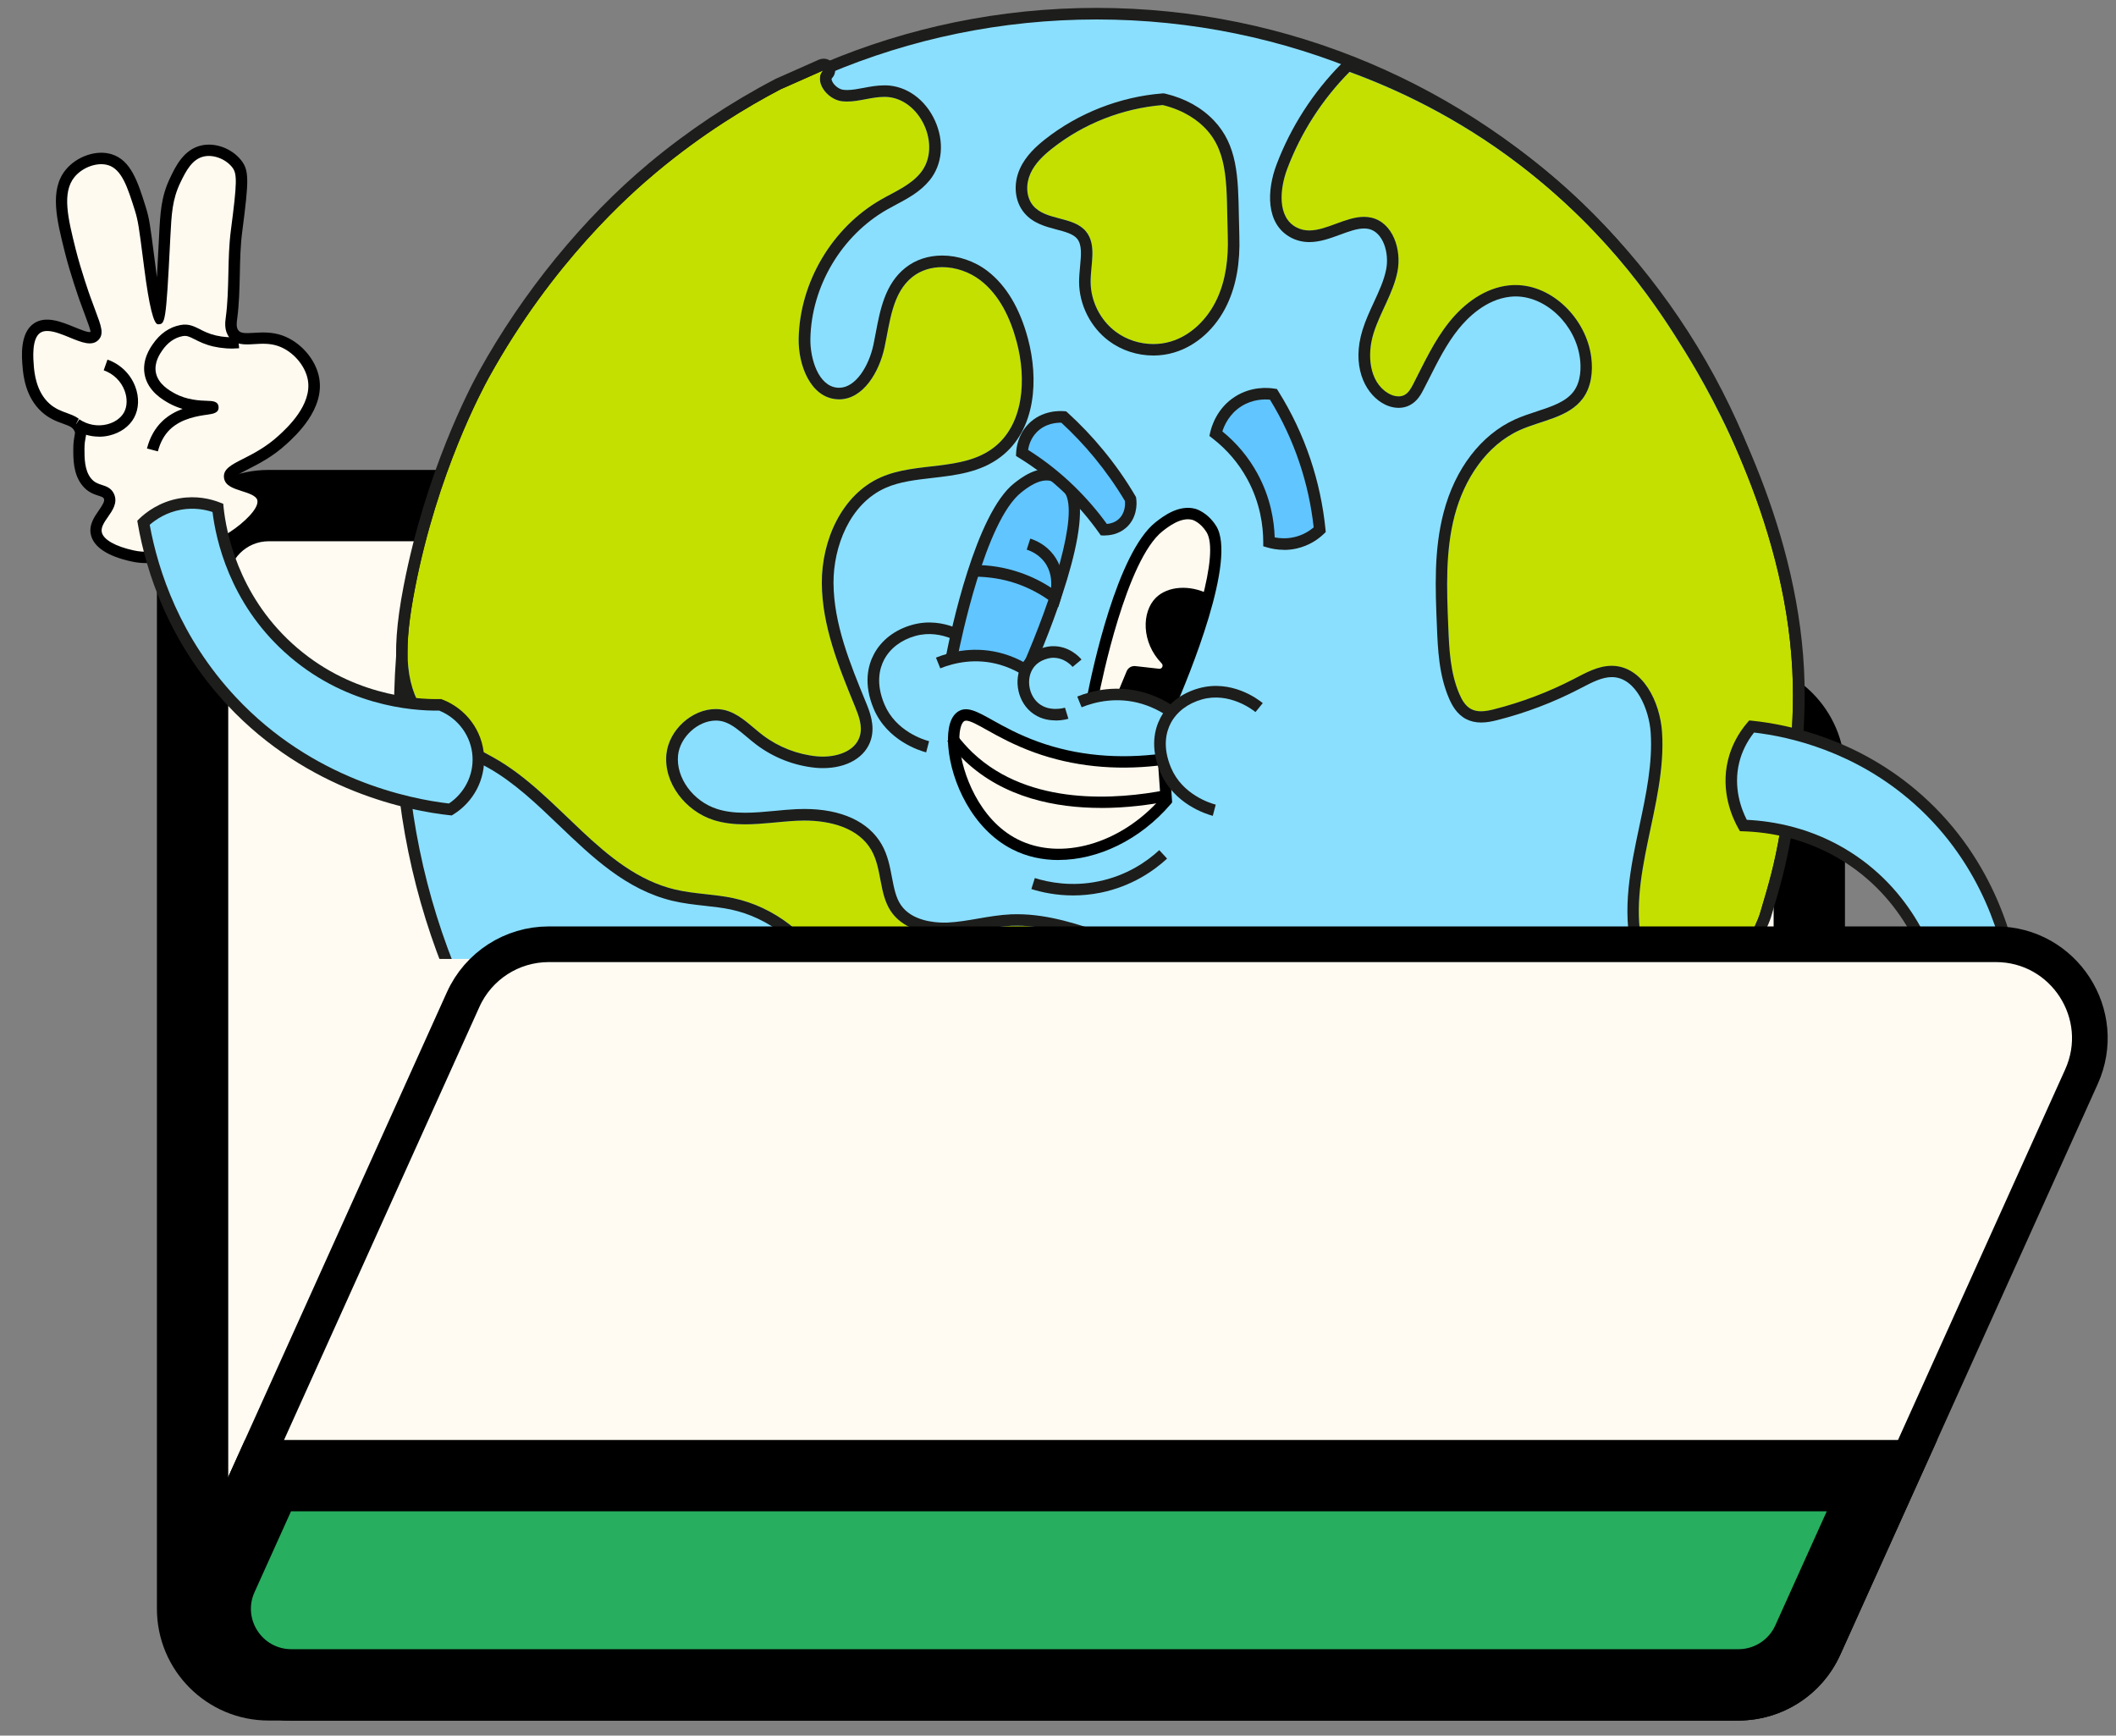 <svg width="89" height="73" viewBox="0 0 89 73" fill="none" xmlns="http://www.w3.org/2000/svg">
<rect x="0" y="0" width="89" height="73" fill="#808080" stroke="none"/>
<mask id="path-1-outside-1_612_4683" maskUnits="userSpaceOnUse" x="6.1" y="19.265" width="72" height="54" fill="black">
<rect fill="white" x="6.1" y="19.265" width="72" height="54"/>
<path fill-rule="evenodd" clip-rule="evenodd" d="M11.3 21.265C9.533 21.265 8.1 22.697 8.1 24.465V32.452C8.1 32.456 8.1 32.46 8.1 32.465V67.665C8.1 69.432 9.533 70.865 11.3 70.865H72.9C74.667 70.865 76.1 69.432 76.1 67.665V32.465C76.1 30.697 74.667 29.265 72.9 29.265H47.243L43.376 22.818C42.797 21.854 41.756 21.265 40.632 21.265H11.3Z"/>
</mask>
<path fill-rule="evenodd" clip-rule="evenodd" d="M11.3 21.265C9.533 21.265 8.1 22.697 8.1 24.465V32.452C8.1 32.456 8.1 32.46 8.1 32.465V67.665C8.1 69.432 9.533 70.865 11.3 70.865H72.9C74.667 70.865 76.1 69.432 76.1 67.665V32.465C76.1 30.697 74.667 29.265 72.9 29.265H47.243L43.376 22.818C42.797 21.854 41.756 21.265 40.632 21.265H11.3Z" fill="#FFFBF2"/>
<path d="M8.1 32.452L9.6 32.458V32.452H8.1ZM47.243 29.265L45.957 30.036L46.394 30.765H47.243V29.265ZM43.376 22.818L42.089 23.59V23.59L43.376 22.818ZM9.6 24.465C9.6 23.526 10.361 22.765 11.3 22.765V19.765C8.704 19.765 6.6 21.869 6.6 24.465H9.6ZM9.6 32.452V24.465H6.6V32.452H9.6ZM9.6 32.465C9.6 32.462 9.6 32.46 9.6 32.458L6.6 32.446C6.6 32.452 6.6 32.458 6.6 32.465H9.6ZM9.6 67.665V32.465H6.6V67.665H9.6ZM11.3 69.365C10.361 69.365 9.6 68.603 9.6 67.665H6.6C6.6 70.26 8.704 72.365 11.3 72.365V69.365ZM72.9 69.365H11.3V72.365H72.9V69.365ZM74.6 67.665C74.6 68.603 73.839 69.365 72.9 69.365V72.365C75.496 72.365 77.6 70.26 77.6 67.665H74.6ZM74.6 32.465V67.665H77.6V32.465H74.6ZM72.9 30.765C73.839 30.765 74.6 31.526 74.6 32.465H77.6C77.6 29.869 75.496 27.765 72.9 27.765V30.765ZM47.243 30.765H72.9V27.765H47.243V30.765ZM42.089 23.59L45.957 30.036L48.53 28.493L44.662 22.046L42.089 23.59ZM40.632 22.765C41.229 22.765 41.782 23.078 42.089 23.59L44.662 22.046C43.812 20.631 42.282 19.765 40.632 19.765V22.765ZM11.3 22.765H40.632V19.765H11.3V22.765Z" fill="black" mask="url(#path-1-outside-1_612_4683)"/>
<g clip-path="url(#clip0_612_4683)">
<path d="M46.124 59.192C62.31 59.192 75.433 46.07 75.433 29.883C75.433 13.697 62.31 0.574 46.124 0.574C29.937 0.574 16.815 13.697 16.815 29.883C16.815 46.07 29.937 59.192 46.124 59.192Z" fill="#8ADFFF"/>
<path d="M46.124 59.434C29.83 59.434 16.573 46.177 16.573 29.883C16.573 13.589 29.827 0.332 46.124 0.332C62.42 0.332 75.675 13.589 75.675 29.883C75.675 46.177 62.418 59.434 46.124 59.434ZM46.124 0.819C30.096 0.819 17.057 13.858 17.057 29.886C17.057 45.913 30.096 58.952 46.124 58.952C62.151 58.952 75.19 45.913 75.19 29.886C75.19 13.858 62.149 0.819 46.124 0.819Z" fill="#1D1D1B"/>
<path d="M34.639 2.953C34.206 3.398 34.78 4.173 35.397 4.256C36.015 4.335 36.628 4.057 37.25 4.076C38.706 4.118 39.636 6.147 38.718 7.276C38.294 7.796 37.64 8.063 37.056 8.397C35 9.574 33.637 11.877 33.593 14.246C33.571 15.352 34.085 16.709 35.187 16.793C36.269 16.876 36.976 15.667 37.204 14.604C37.432 13.543 37.526 12.318 38.379 11.645C39.183 11.008 40.415 11.16 41.229 11.783C42.043 12.405 42.501 13.391 42.764 14.381C43.181 15.943 43.07 17.866 41.779 18.84C40.469 19.83 38.56 19.411 37.056 20.073C35.407 20.797 34.559 22.722 34.567 24.521C34.574 26.321 35.274 28.038 35.957 29.702C36.121 30.104 36.288 30.544 36.165 30.961C35.957 31.656 35.073 31.881 34.351 31.811C33.537 31.731 32.75 31.424 32.096 30.932C31.627 30.578 31.212 30.123 30.66 29.92C29.51 29.498 28.154 30.503 28.033 31.721C27.912 32.94 28.841 34.112 30.006 34.487C31.133 34.848 32.348 34.577 33.528 34.519C34.707 34.461 36.071 34.732 36.654 35.759C37.102 36.543 36.969 37.572 37.47 38.323C37.969 39.072 38.965 39.326 39.863 39.287C40.762 39.248 41.638 38.982 42.537 38.941C43.854 38.883 45.138 39.316 46.388 39.745C48.23 40.377 50.255 41.162 51.112 42.913C51.953 44.625 51.393 46.754 52.156 48.502C52.609 49.541 53.491 50.348 53.931 51.391C54.515 52.777 54.106 54.172 53.699 56.407C53.433 57.872 53.241 58.134 53.147 58.25C52.517 59.03 51.229 59.083 48.676 59.161C45.177 59.265 43.397 59.308 41.852 58.885C41.069 58.669 40.125 58.33 39.27 57.528C38.73 57.02 38.073 56.516 38.129 55.787C38.209 54.707 39.485 53.845 39.195 52.803C39.074 52.37 38.708 52.06 38.359 51.776C37.446 51.035 36.533 50.294 35.62 49.553C35.066 49.103 34.47 48.582 34.383 47.873C34.3 47.204 34.695 46.587 34.974 45.974C35.7 44.378 35.664 42.453 34.874 40.886C34.085 39.319 32.559 38.144 30.844 37.778C30.035 37.606 29.198 37.606 28.393 37.415C25.308 36.679 23.54 33.419 20.772 31.872C18.997 30.879 18.466 30.881 17.834 29.951C16.977 28.694 16.996 27.12 17.454 24.751C18.401 19.862 20.3 16.36 20.561 15.883C23.242 11.029 26.497 8.172 27.611 7.242C29.57 5.607 31.428 4.493 32.84 3.754C33.441 3.488 34.044 3.221 34.644 2.955L34.639 2.953Z" fill="#C4E000"/>
<path d="M34.639 2.953C34.206 3.398 34.78 4.173 35.397 4.256C35.475 4.265 35.555 4.27 35.632 4.27C36.153 4.27 36.669 4.074 37.194 4.074C37.214 4.074 37.233 4.074 37.25 4.074C38.706 4.115 39.636 6.145 38.718 7.273C38.294 7.794 37.64 8.06 37.056 8.395C35 9.572 33.637 11.875 33.593 14.243C33.571 15.35 34.085 16.706 35.187 16.791C35.221 16.793 35.257 16.796 35.291 16.796C36.315 16.796 36.986 15.631 37.204 14.604C37.432 13.543 37.526 12.318 38.379 11.645C38.735 11.364 39.175 11.235 39.626 11.235C40.193 11.235 40.776 11.436 41.229 11.783C42.043 12.405 42.501 13.391 42.764 14.381C43.181 15.943 43.07 17.866 41.779 18.84C40.469 19.83 38.56 19.411 37.056 20.073C35.407 20.797 34.559 22.722 34.567 24.521C34.576 26.321 35.274 28.038 35.957 29.702C36.121 30.104 36.289 30.544 36.165 30.961C35.981 31.576 35.267 31.823 34.605 31.823C34.518 31.823 34.434 31.818 34.351 31.811C33.537 31.731 32.75 31.424 32.096 30.932C31.627 30.578 31.212 30.123 30.66 29.92C30.479 29.852 30.29 29.823 30.103 29.823C29.11 29.823 28.134 30.697 28.03 31.721C27.909 32.94 28.839 34.112 30.004 34.487C30.435 34.625 30.881 34.671 31.331 34.671C32.055 34.671 32.799 34.555 33.525 34.519C33.625 34.514 33.724 34.511 33.823 34.511C34.928 34.511 36.117 34.819 36.652 35.759C37.1 36.543 36.967 37.573 37.468 38.323C37.935 39.023 38.836 39.29 39.686 39.29C39.745 39.29 39.803 39.29 39.861 39.285C40.759 39.246 41.636 38.98 42.534 38.938C42.614 38.936 42.694 38.934 42.774 38.934C44.007 38.934 45.213 39.34 46.385 39.742C48.228 40.375 50.253 41.159 51.11 42.91C51.95 44.623 51.391 46.751 52.154 48.5C52.607 49.539 53.488 50.345 53.929 51.389C54.513 52.774 54.103 54.169 53.697 56.405C53.43 57.87 53.239 58.131 53.144 58.248C52.515 59.028 51.226 59.081 48.674 59.158C47.347 59.197 46.267 59.228 45.353 59.228C43.857 59.228 42.808 59.146 41.849 58.882C41.067 58.667 40.122 58.328 39.267 57.526C38.727 57.017 38.071 56.514 38.127 55.785C38.207 54.705 39.483 53.842 39.192 52.801C39.071 52.367 38.706 52.057 38.357 51.774C37.444 51.033 36.531 50.292 35.618 49.551C35.063 49.1 34.467 48.58 34.38 47.87C34.298 47.202 34.693 46.584 34.971 45.971C35.698 44.376 35.661 42.45 34.872 40.883C34.082 39.316 32.556 38.142 30.842 37.776C30.033 37.604 29.195 37.604 28.391 37.413C25.306 36.676 23.538 33.417 20.77 31.869C18.994 30.876 18.464 30.879 17.832 29.949C16.975 28.692 16.994 27.118 17.452 24.749C18.399 19.859 20.297 16.357 20.559 15.88C23.24 11.027 26.495 8.169 27.609 7.239C29.568 5.605 31.426 4.491 32.837 3.752C33.438 3.485 34.041 3.219 34.642 2.953M34.639 2.468C34.574 2.468 34.506 2.483 34.443 2.509L33.194 3.064L32.639 3.309C32.639 3.309 32.62 3.318 32.612 3.323C30.718 4.311 28.931 5.503 27.296 6.866C24.528 9.177 21.983 12.296 20.133 15.645C19.769 16.304 17.907 19.835 16.975 24.657C16.362 27.822 16.713 29.171 17.43 30.222C17.946 30.978 18.437 31.223 19.253 31.627C19.59 31.794 20.009 32.002 20.532 32.293C21.622 32.903 22.586 33.826 23.518 34.72C24.906 36.049 26.34 37.422 28.28 37.887C28.735 37.996 29.19 38.047 29.633 38.096C30.021 38.139 30.387 38.178 30.745 38.255C32.307 38.587 33.724 39.68 34.443 41.106C35.162 42.532 35.196 44.32 34.535 45.773C34.487 45.882 34.434 45.991 34.38 46.1C34.119 46.637 33.821 47.245 33.906 47.933C34.012 48.805 34.663 49.398 35.32 49.931L36.691 51.043L38.061 52.154C38.386 52.416 38.66 52.656 38.735 52.934C38.839 53.312 38.587 53.721 38.291 54.194C38.013 54.644 37.696 55.155 37.652 55.751C37.587 56.635 38.241 57.235 38.766 57.717C38.827 57.773 38.885 57.826 38.945 57.882C39.885 58.764 40.926 59.132 41.73 59.352C42.672 59.611 43.724 59.718 45.365 59.718C46.264 59.718 47.315 59.689 48.7 59.647C51.313 59.57 52.755 59.526 53.537 58.558C53.709 58.344 53.915 57.991 54.188 56.497C54.246 56.179 54.304 55.882 54.358 55.596C54.702 53.816 54.949 52.53 54.392 51.205C54.147 50.626 53.789 50.127 53.442 49.643C53.12 49.195 52.818 48.773 52.614 48.309C52.277 47.538 52.224 46.669 52.166 45.746C52.103 44.724 52.035 43.666 51.561 42.7C50.638 40.818 48.584 39.982 46.557 39.287C45.416 38.895 44.121 38.452 42.789 38.452C42.702 38.452 42.614 38.452 42.527 38.456C42.048 38.478 41.583 38.558 41.132 38.636C40.691 38.713 40.273 38.783 39.853 38.803C39.803 38.803 39.752 38.805 39.701 38.805C39.306 38.805 38.337 38.733 37.885 38.054C37.676 37.745 37.599 37.335 37.516 36.902C37.429 36.442 37.34 35.965 37.085 35.519C36.536 34.555 35.383 34.025 33.833 34.025C33.724 34.025 33.617 34.027 33.511 34.032C33.201 34.046 32.891 34.075 32.588 34.105C32.154 34.146 31.745 34.184 31.338 34.184C30.876 34.184 30.5 34.134 30.159 34.025C29.147 33.7 28.425 32.71 28.519 31.77C28.597 31.005 29.352 30.307 30.108 30.307C30.244 30.307 30.375 30.329 30.498 30.375C30.813 30.489 31.094 30.729 31.394 30.98C31.527 31.092 31.663 31.208 31.808 31.317C32.537 31.867 33.399 32.203 34.307 32.293C34.407 32.303 34.508 32.307 34.61 32.307C35.637 32.307 36.412 31.845 36.635 31.099C36.814 30.498 36.572 29.907 36.412 29.518C35.751 27.907 35.068 26.241 35.058 24.519C35.051 23.01 35.729 21.187 37.257 20.516C37.841 20.259 38.507 20.184 39.214 20.102C40.205 19.988 41.227 19.869 42.077 19.227C43.602 18.075 43.678 15.902 43.239 14.255C42.895 12.962 42.319 12.001 41.529 11.395C40.992 10.983 40.299 10.748 39.631 10.748C39.042 10.748 38.507 10.925 38.083 11.262C37.226 11.94 37.017 13.032 36.836 13.994C36.804 14.166 36.77 14.335 36.737 14.5C36.545 15.398 35.988 16.309 35.298 16.309C35.276 16.309 35.255 16.309 35.23 16.307C34.414 16.246 34.07 15.069 34.085 14.253C34.126 12.047 35.39 9.913 37.303 8.818C37.427 8.748 37.553 8.68 37.681 8.612C38.185 8.344 38.706 8.065 39.1 7.583C39.643 6.917 39.728 5.951 39.321 5.065C38.914 4.178 38.129 3.614 37.269 3.59C37.245 3.59 37.223 3.59 37.199 3.59C36.892 3.59 36.603 3.643 36.325 3.696C36.08 3.742 35.85 3.786 35.637 3.786C35.577 3.786 35.518 3.783 35.465 3.776C35.276 3.752 35.053 3.57 34.99 3.389C34.966 3.321 34.981 3.306 34.99 3.294C35.153 3.127 35.175 2.868 35.041 2.677C34.947 2.543 34.797 2.468 34.642 2.468H34.639Z" fill="#1D1D1B"/>
<path d="M48.906 4.418C47.226 4.554 45.588 5.195 44.264 6.239C43.893 6.532 43.535 6.869 43.341 7.3C43.147 7.731 43.147 8.278 43.45 8.642C43.985 9.291 45.14 9.085 45.676 9.731C46.143 10.296 45.869 11.131 45.874 11.865C45.879 12.674 46.283 13.473 46.932 13.955C47.582 14.439 48.463 14.594 49.24 14.367C50.108 14.112 50.798 13.408 51.183 12.589C51.568 11.771 51.672 10.845 51.643 9.942C51.578 7.9 51.711 6.455 50.701 5.401C50.401 5.089 49.856 4.648 48.909 4.418H48.906Z" fill="#C4E000"/>
<path d="M48.906 4.418C49.851 4.65 50.398 5.089 50.699 5.401C51.708 6.455 51.578 7.9 51.641 9.942C51.67 10.845 51.566 11.771 51.18 12.589C50.795 13.408 50.105 14.11 49.238 14.367C49.003 14.437 48.756 14.471 48.512 14.471C47.947 14.471 47.383 14.292 46.93 13.955C46.281 13.471 45.877 12.674 45.872 11.865C45.867 11.131 46.141 10.296 45.673 9.731C45.136 9.085 43.983 9.291 43.447 8.642C43.147 8.276 43.145 7.731 43.339 7.3C43.532 6.869 43.888 6.532 44.261 6.239C45.586 5.195 47.223 4.554 48.904 4.418M48.906 3.931C48.894 3.931 48.88 3.931 48.868 3.931C47.1 4.074 45.356 4.757 43.963 5.854C43.598 6.142 43.147 6.542 42.898 7.096C42.607 7.741 42.677 8.467 43.075 8.947C43.443 9.392 43.973 9.53 44.441 9.654C44.797 9.748 45.133 9.836 45.303 10.039C45.513 10.293 45.475 10.715 45.429 11.201C45.409 11.417 45.387 11.64 45.387 11.865C45.392 12.822 45.874 13.771 46.642 14.342C47.172 14.737 47.836 14.953 48.512 14.953C48.807 14.953 49.098 14.912 49.376 14.829C50.328 14.548 51.147 13.807 51.621 12.793C51.997 11.991 52.164 11.051 52.127 9.923C52.118 9.642 52.113 9.371 52.108 9.111C52.077 7.431 52.05 6.106 51.05 5.06C50.531 4.52 49.851 4.142 49.023 3.941C48.984 3.931 48.945 3.926 48.906 3.926V3.931Z" fill="#1D1D1B"/>
<path d="M56.765 3.025C55.62 4.178 54.721 5.575 54.145 7.096C53.823 7.949 53.716 9.133 54.52 9.564C55.484 10.08 56.625 8.913 57.688 9.162C58.591 9.375 58.957 10.518 58.778 11.429C58.598 12.34 58.051 13.134 57.773 14.02C57.494 14.907 57.579 16.045 58.368 16.534C58.577 16.663 58.848 16.733 59.066 16.621C59.245 16.532 59.347 16.343 59.439 16.166C59.901 15.268 60.325 14.338 60.955 13.551C61.587 12.761 62.466 12.112 63.471 12.008C65.159 11.831 66.719 13.352 66.93 15.037C67.005 15.633 66.93 16.275 66.576 16.759C65.98 17.571 64.837 17.68 63.919 18.096C62.5 18.738 61.577 20.184 61.182 21.69C60.788 23.197 60.851 24.778 60.914 26.335C60.955 27.309 60.998 28.309 61.386 29.205C61.492 29.452 61.638 29.699 61.875 29.828C62.168 29.985 62.527 29.917 62.849 29.835C64.004 29.542 65.123 29.118 66.181 28.571C66.702 28.302 67.24 27.994 67.826 28.011C69.099 28.043 69.821 29.527 69.906 30.799C70.112 33.867 68.375 36.941 69.112 39.929C69.356 40.927 69.879 41.854 70.603 42.583C70.739 42.721 70.889 42.855 71.076 42.908C71.652 43.075 72.115 42.436 72.374 41.893C73.166 40.237 73.885 38.892 74.016 38.456C74.41 37.132 74.631 36.393 74.88 34.935C75.021 34.114 75.464 31.356 75.408 28.772C75.265 22.31 71.993 16.607 70.865 14.781C69.843 13.129 67.809 9.908 63.938 6.954C61.228 4.885 58.62 3.708 56.765 3.033V3.025Z" fill="#C4E000"/>
<path d="M56.765 3.025C58.62 3.701 61.231 4.878 63.938 6.946C67.806 9.901 69.843 13.12 70.865 14.774C71.996 16.6 75.268 22.303 75.408 28.764C75.464 31.349 75.021 34.107 74.88 34.928C74.631 36.386 74.41 37.124 74.016 38.449C73.885 38.885 73.166 40.229 72.374 41.886C72.144 42.368 71.751 42.927 71.262 42.927C71.202 42.927 71.139 42.917 71.076 42.901C70.889 42.847 70.739 42.712 70.603 42.576C69.879 41.847 69.359 40.919 69.112 39.922C68.375 36.936 70.112 33.862 69.906 30.791C69.821 29.52 69.099 28.038 67.826 28.004C67.811 28.004 67.796 28.004 67.784 28.004C67.215 28.004 66.69 28.302 66.181 28.566C65.123 29.113 64.001 29.537 62.849 29.83C62.669 29.876 62.476 29.917 62.292 29.917C62.146 29.917 62.006 29.89 61.875 29.823C61.638 29.697 61.492 29.447 61.386 29.2C60.998 28.307 60.952 27.306 60.914 26.331C60.851 24.776 60.788 23.192 61.182 21.685C61.577 20.179 62.5 18.733 63.919 18.091C64.837 17.677 65.978 17.566 66.576 16.755C66.932 16.27 67.005 15.629 66.93 15.033C66.728 13.437 65.321 11.989 63.74 11.989C63.65 11.989 63.561 11.993 63.471 12.003C62.466 12.107 61.587 12.756 60.955 13.546C60.323 14.335 59.899 15.265 59.439 16.161C59.347 16.338 59.243 16.527 59.066 16.617C58.991 16.655 58.908 16.672 58.824 16.672C58.666 16.672 58.504 16.614 58.368 16.529C57.579 16.04 57.494 14.902 57.773 14.015C58.051 13.129 58.596 12.335 58.778 11.424C58.959 10.514 58.594 9.37 57.688 9.157C57.584 9.133 57.477 9.121 57.371 9.121C56.598 9.121 55.801 9.693 55.07 9.693C54.881 9.693 54.697 9.654 54.52 9.559C53.716 9.131 53.823 7.944 54.145 7.092C54.719 5.571 55.62 4.173 56.765 3.02M56.765 2.539C56.637 2.539 56.513 2.589 56.421 2.681C55.232 3.878 54.288 5.345 53.692 6.922C53.292 7.976 53.212 9.412 54.292 9.99C54.527 10.116 54.791 10.182 55.072 10.182C55.52 10.182 55.947 10.024 56.361 9.872C56.726 9.739 57.07 9.61 57.373 9.61C57.446 9.61 57.514 9.618 57.579 9.632C58.177 9.773 58.439 10.639 58.303 11.33C58.211 11.797 58.003 12.243 57.785 12.715C57.615 13.083 57.438 13.463 57.312 13.868C56.845 15.355 57.378 16.483 58.117 16.939C58.276 17.038 58.528 17.154 58.828 17.154C58.993 17.154 59.151 17.118 59.291 17.045C59.62 16.878 59.78 16.566 59.877 16.377C59.952 16.232 60.025 16.086 60.1 15.941C60.483 15.183 60.843 14.466 61.342 13.844C61.713 13.381 62.488 12.589 63.529 12.48C63.602 12.473 63.675 12.468 63.747 12.468C65.038 12.468 66.278 13.667 66.455 15.086C66.496 15.411 66.515 16.021 66.191 16.459C65.866 16.9 65.27 17.096 64.641 17.302C64.338 17.401 64.026 17.505 63.725 17.639C62.297 18.285 61.2 19.712 60.72 21.552C60.303 23.141 60.371 24.766 60.437 26.34C60.475 27.302 60.521 28.394 60.95 29.382C61.066 29.651 61.265 30.031 61.655 30.239C61.844 30.339 62.059 30.389 62.299 30.389C62.539 30.389 62.776 30.339 62.975 30.288C64.164 29.987 65.321 29.549 66.411 28.985L66.532 28.922C66.971 28.694 67.385 28.479 67.792 28.479H67.821C68.823 28.505 69.366 29.859 69.429 30.813C69.516 32.102 69.23 33.443 68.954 34.742C68.588 36.466 68.208 38.251 68.647 40.026C68.915 41.116 69.475 42.111 70.264 42.908C70.439 43.082 70.654 43.273 70.945 43.358C71.051 43.39 71.16 43.404 71.269 43.404C71.863 43.404 72.412 42.937 72.819 42.084C73.117 41.462 73.401 40.888 73.652 40.382C74.098 39.483 74.394 38.888 74.488 38.578C74.89 37.229 75.11 36.488 75.367 35.001C75.546 33.957 75.956 31.259 75.9 28.745C75.759 22.402 72.626 16.677 71.284 14.51C70.378 13.047 68.259 9.622 64.239 6.554C62.028 4.866 59.57 3.522 56.937 2.563C56.884 2.543 56.826 2.534 56.77 2.534L56.765 2.539Z" fill="#1D1D1B"/>
<path d="M7.37 23.301C6.546 23.439 6.125 23.504 5.568 23.383C5.326 23.33 4.195 23.083 4.052 22.441C3.916 21.831 4.786 21.368 4.585 20.886C4.447 20.552 4.006 20.719 3.643 20.271C3.311 19.864 3.313 19.278 3.316 18.879C3.316 18.336 3.444 18.29 3.357 18.06C3.166 17.554 2.526 17.694 1.923 17.159C1.289 16.595 1.211 15.733 1.187 15.44C1.151 15.045 1.071 14.134 1.555 13.803C2.272 13.313 3.616 14.51 3.97 14.129C4.142 13.945 3.926 13.56 3.56 12.533C3.56 12.533 3.178 11.458 2.945 10.528C2.616 9.211 2.325 8.046 2.945 7.293C3.333 6.82 4.054 6.539 4.623 6.719C5.314 6.937 5.575 7.762 5.893 8.765C6.055 9.276 6.086 9.591 6.302 11.262C6.532 13.03 6.583 13.4 6.636 13.398C6.752 13.393 6.839 11.647 6.915 10.116C6.97 9.015 6.985 8.37 7.365 7.578C7.59 7.106 7.895 6.491 8.511 6.351C9.024 6.232 9.62 6.479 9.944 6.883C10.225 7.234 10.218 7.6 9.944 9.71C9.787 10.925 9.893 12.165 9.729 13.379C9.704 13.553 9.663 13.836 9.83 14.047C10.172 14.481 10.937 14.033 11.785 14.335C12.458 14.575 13.049 15.236 13.177 15.931C13.395 17.116 12.233 18.176 11.867 18.511C10.777 19.506 9.61 19.666 9.656 20.065C9.702 20.467 10.884 20.392 11.049 20.966C11.238 21.625 9.898 22.511 9.821 22.562C9.147 23 8.535 23.105 7.365 23.298L7.37 23.301Z" fill="#FFFAF0"/>
<path d="M6.154 23.683C5.946 23.683 5.74 23.664 5.52 23.613C4.524 23.395 3.938 23.008 3.822 22.489C3.73 22.08 3.965 21.741 4.156 21.468C4.318 21.233 4.413 21.082 4.369 20.974C4.347 20.92 4.304 20.901 4.146 20.85C3.955 20.789 3.693 20.705 3.463 20.419C3.078 19.947 3.081 19.302 3.083 18.876C3.083 18.598 3.117 18.433 3.136 18.324C3.158 18.213 3.161 18.201 3.136 18.142C3.073 17.978 2.935 17.922 2.652 17.82C2.395 17.728 2.078 17.612 1.768 17.336C1.063 16.709 0.979 15.769 0.952 15.459C0.913 15.025 0.824 14.013 1.424 13.604C1.926 13.262 2.594 13.539 3.132 13.759C3.35 13.848 3.715 14.001 3.805 13.96C3.817 13.892 3.693 13.568 3.565 13.224C3.5 13.049 3.425 12.846 3.34 12.611C3.325 12.567 2.952 11.514 2.72 10.581C2.386 9.245 2.071 7.983 2.766 7.138C3.236 6.568 4.066 6.288 4.701 6.489C5.51 6.743 5.796 7.646 6.125 8.69C6.28 9.177 6.319 9.492 6.491 10.821L6.544 11.23C6.563 11.383 6.583 11.526 6.6 11.664C6.631 11.139 6.66 10.574 6.682 10.104L6.689 9.964C6.74 8.949 6.772 8.276 7.157 7.477C7.382 7.004 7.726 6.288 8.464 6.118C9.051 5.985 9.738 6.237 10.138 6.733C10.489 7.172 10.467 7.59 10.189 9.739C10.111 10.327 10.099 10.94 10.087 11.531C10.072 12.146 10.06 12.783 9.976 13.41C9.954 13.568 9.927 13.771 10.029 13.899C10.128 14.025 10.329 14.02 10.678 13.999C11.015 13.979 11.431 13.953 11.877 14.11C12.645 14.384 13.281 15.115 13.424 15.888C13.666 17.203 12.444 18.319 12.039 18.687C11.465 19.213 10.874 19.511 10.443 19.731C10.237 19.835 9.983 19.964 9.915 20.041C9.98 20.094 10.191 20.162 10.32 20.203C10.697 20.322 11.165 20.472 11.288 20.903C11.516 21.705 10.223 22.596 9.961 22.766C9.244 23.231 8.595 23.34 7.413 23.538C6.905 23.623 6.525 23.686 6.156 23.686L6.154 23.683ZM1.984 13.921C1.872 13.921 1.773 13.943 1.691 13.999C1.323 14.251 1.398 15.098 1.424 15.418C1.448 15.679 1.519 16.479 2.083 16.98C2.325 17.195 2.572 17.285 2.812 17.372C3.119 17.484 3.437 17.597 3.58 17.975C3.65 18.162 3.626 18.285 3.599 18.416C3.58 18.518 3.553 18.646 3.553 18.879C3.553 19.259 3.551 19.777 3.827 20.119C3.97 20.295 4.125 20.344 4.287 20.397C4.468 20.455 4.694 20.528 4.803 20.792C4.953 21.15 4.735 21.465 4.541 21.741C4.384 21.966 4.236 22.182 4.282 22.388C4.35 22.695 4.849 22.981 5.614 23.148C6.115 23.26 6.5 23.201 7.326 23.064C8.481 22.87 9.06 22.773 9.692 22.361C10.22 22.017 10.92 21.378 10.821 21.029C10.768 20.845 10.448 20.743 10.167 20.654C9.821 20.542 9.46 20.431 9.421 20.092C9.377 19.729 9.731 19.549 10.218 19.302C10.625 19.096 11.182 18.813 11.71 18.331C12.063 18.009 13.141 17.026 12.947 15.972C12.836 15.367 12.315 14.771 11.71 14.558C11.358 14.432 11.01 14.454 10.7 14.473C10.307 14.498 9.903 14.522 9.646 14.192C9.421 13.904 9.47 13.543 9.496 13.352C9.578 12.744 9.591 12.122 9.605 11.519C9.617 10.916 9.632 10.291 9.712 9.676C9.976 7.651 9.98 7.305 9.763 7.031C9.484 6.682 8.971 6.489 8.569 6.583C8.091 6.692 7.832 7.164 7.585 7.683C7.244 8.397 7.215 8.995 7.164 9.988L7.157 10.131C6.982 13.628 6.944 13.63 6.648 13.64C6.464 13.648 6.271 12.867 6.069 11.296L6.016 10.887C5.849 9.593 5.81 9.286 5.67 8.84C5.367 7.884 5.127 7.128 4.556 6.949C4.105 6.808 3.48 7.024 3.134 7.445C2.592 8.106 2.865 9.201 3.18 10.47C3.408 11.381 3.783 12.444 3.788 12.454C3.87 12.686 3.945 12.887 4.011 13.059C4.258 13.715 4.381 14.042 4.146 14.292C3.873 14.582 3.425 14.398 2.948 14.202C2.621 14.066 2.265 13.921 1.984 13.921Z" fill="black"/>
<path d="M6.411 18.925C6.493 18.605 6.653 18.213 6.985 17.893C7.745 17.157 8.963 17.244 8.956 17.137C8.951 17.045 8.055 17.217 7.215 16.747C6.994 16.624 6.435 16.311 6.321 15.716C6.222 15.197 6.515 14.766 6.619 14.616C6.706 14.488 7.023 14.025 7.626 13.907C8.101 13.815 8.28 14.173 9.024 14.342C9.438 14.437 9.796 14.432 10.031 14.41" fill="#FFFAF0"/>
<path d="M6.643 18.985L6.181 18.864C6.302 18.397 6.517 18.014 6.82 17.721C7.079 17.471 7.384 17.307 7.68 17.198C7.491 17.142 7.295 17.065 7.098 16.956C6.859 16.82 6.222 16.464 6.086 15.762C5.967 15.144 6.309 14.645 6.423 14.48C6.728 14.035 7.118 13.761 7.583 13.672C7.929 13.604 8.159 13.723 8.406 13.848C8.583 13.938 8.782 14.04 9.082 14.11C9.385 14.18 9.699 14.202 10.017 14.173L10.058 14.648C9.69 14.679 9.326 14.652 8.975 14.573C8.617 14.49 8.38 14.369 8.188 14.272C7.961 14.156 7.852 14.105 7.675 14.139C7.338 14.204 7.048 14.41 6.817 14.749C6.723 14.885 6.476 15.248 6.556 15.67C6.65 16.156 7.127 16.423 7.331 16.537C7.859 16.832 8.423 16.849 8.726 16.859C8.939 16.866 9.179 16.873 9.193 17.118C9.21 17.37 8.961 17.406 8.723 17.44C8.343 17.493 7.634 17.595 7.149 18.062C6.912 18.293 6.74 18.602 6.641 18.983L6.643 18.985Z" fill="black"/>
<path d="M4.439 15.348C5.427 15.699 5.788 16.791 5.425 17.457C5.076 18.094 4.032 18.389 3.202 17.832" fill="#FFFAF0"/>
<path d="M4.163 18.365C3.78 18.365 3.398 18.249 3.071 18.031L3.337 17.636C3.681 17.869 4.103 17.946 4.497 17.849C4.817 17.772 5.086 17.583 5.217 17.343C5.355 17.091 5.362 16.747 5.238 16.423C5.088 16.028 4.769 15.718 4.362 15.575L4.521 15.125C5.062 15.316 5.485 15.728 5.686 16.253C5.863 16.713 5.844 17.195 5.638 17.573C5.442 17.934 5.066 18.203 4.611 18.314C4.463 18.351 4.313 18.368 4.165 18.368L4.163 18.365Z" fill="black"/>
<path d="M18.941 34.047C17.721 33.913 13.289 33.284 9.746 29.496C7.019 26.58 6.268 23.34 6.033 21.986C6.224 21.802 6.752 21.342 7.583 21.199C8.324 21.07 8.913 21.262 9.162 21.359C9.235 22.061 9.613 24.953 12.124 27.241C14.757 29.641 17.852 29.656 18.518 29.646C19.431 29.997 20.058 30.845 20.113 31.806C20.167 32.705 19.714 33.565 18.939 34.047H18.941Z" fill="#8ADFFF"/>
<path d="M18.999 34.298L18.917 34.289C17.236 34.107 12.964 33.291 9.571 29.663C7.084 27.001 6.147 24.044 5.796 22.029L5.774 21.901L5.866 21.811C6.132 21.557 6.701 21.107 7.542 20.961C8.266 20.835 8.871 20.986 9.252 21.136L9.39 21.189L9.404 21.337C9.511 22.366 10.005 24.982 12.289 27.064C14.669 29.234 17.435 29.423 18.515 29.404H18.561L18.605 29.421C19.607 29.806 20.295 30.736 20.358 31.794C20.416 32.782 19.922 33.724 19.07 34.255L18.999 34.298ZM6.297 22.075C6.653 24.02 7.573 26.815 9.925 29.329C13.151 32.777 17.202 33.601 18.883 33.795C19.542 33.351 19.92 32.603 19.874 31.821C19.825 30.968 19.278 30.215 18.474 29.888C17.302 29.905 14.437 29.677 11.961 27.42C9.658 25.323 9.082 22.71 8.939 21.535C8.617 21.429 8.159 21.344 7.624 21.436C6.999 21.545 6.549 21.853 6.297 22.073V22.075Z" fill="#1D1D1B"/>
<path d="M84.662 43.036C84.793 42.99 85.558 42.707 85.824 41.951C85.953 41.583 85.962 41.106 85.771 40.762C85.044 39.459 81.162 39.573 80.378 41.135C80.363 41.164 80.068 41.777 80.341 42.365C80.649 43.026 81.555 43.399 82.637 43.278" fill="#FFFAF0"/>
<path d="M82.228 43.538C81.24 43.538 80.438 43.138 80.123 42.465C79.801 41.77 80.148 41.057 80.165 41.029C80.666 40.033 82.148 39.653 83.267 39.629C84.294 39.602 85.543 39.861 85.979 40.646C86.231 41.099 86.18 41.658 86.05 42.031C85.764 42.847 84.977 43.181 84.742 43.264L84.584 42.813C84.769 42.748 85.384 42.491 85.602 41.874C85.72 41.532 85.706 41.133 85.565 40.878C85.294 40.394 84.371 40.082 83.279 40.106C82.216 40.128 80.971 40.488 80.593 41.242C80.593 41.246 80.332 41.777 80.559 42.264C80.826 42.835 81.652 43.148 82.611 43.039L82.664 43.513C82.516 43.53 82.371 43.538 82.23 43.538H82.228Z" fill="black"/>
<path d="M73.326 34.722C74.202 34.749 75.951 34.928 77.714 36.054C80.751 37.992 81.463 41.217 81.594 41.874C81.761 41.973 82.385 42.31 83.202 42.169C84.12 42.012 84.616 41.367 84.718 41.227C84.577 40.22 83.938 36.534 80.676 33.63C77.876 31.138 74.774 30.673 73.672 30.559C73.439 30.83 73.088 31.319 72.919 32.014C72.589 33.349 73.166 34.444 73.326 34.724V34.722Z" fill="#8ADFFF"/>
<path d="M82.812 42.443C82.17 42.443 81.678 42.201 81.472 42.082L81.378 42.026L81.356 41.92C81.133 40.798 80.32 38.001 77.585 36.258C76.001 35.248 74.391 34.996 73.318 34.964L73.183 34.959L73.115 34.841C72.875 34.419 72.352 33.291 72.684 31.954C72.822 31.392 73.1 30.854 73.49 30.399L73.573 30.302L73.698 30.314C75.229 30.472 78.191 31.089 80.84 33.446C83.972 36.233 84.766 39.791 84.96 41.191L84.974 41.29L84.916 41.37C84.725 41.627 84.182 42.244 83.245 42.407C83.095 42.433 82.95 42.443 82.812 42.443ZM81.809 41.714C82.061 41.842 82.555 42.031 83.16 41.927C83.841 41.808 84.27 41.394 84.463 41.157C84.25 39.745 83.454 36.425 80.516 33.809C78.041 31.608 75.282 30.985 73.776 30.811C73.478 31.186 73.265 31.617 73.153 32.068C72.892 33.129 73.246 34.044 73.471 34.482C74.602 34.536 76.234 34.821 77.842 35.846C80.647 37.636 81.54 40.464 81.807 41.711L81.809 41.714Z" fill="#1D1D1B"/>
<path d="M40.902 27.093C40.786 26.999 39.72 26.156 38.434 26.515C38.258 26.563 37.408 26.8 36.969 27.634C36.483 28.554 36.875 29.489 36.969 29.716C37.505 30.995 38.829 31.366 39.013 31.412" fill="#8ADFFF"/>
<path d="M38.953 31.644C38.684 31.574 37.311 31.15 36.746 29.806C36.308 28.76 36.509 27.982 36.756 27.517C37.071 26.922 37.645 26.481 38.371 26.28C39.735 25.899 40.849 26.733 41.057 26.904L40.749 27.28C40.641 27.193 39.66 26.425 38.502 26.747C37.906 26.914 37.439 27.268 37.187 27.745C36.991 28.118 36.831 28.747 37.197 29.619C37.671 30.753 38.846 31.114 39.078 31.174L38.955 31.644H38.953Z" fill="#1D1D1B"/>
<path d="M49.16 29.784C49.425 29.176 51.82 23.628 50.948 22.25C50.631 21.748 50.221 21.635 50.221 21.635C49.623 21.47 49.02 21.945 48.756 22.151C47.15 23.412 46.097 28.641 45.976 29.259" fill="#FFFAF0"/>
<path d="M49.379 29.878L48.94 29.687C50.248 26.694 51.311 23.274 50.744 22.376C50.485 21.966 50.168 21.867 50.154 21.865C49.674 21.734 49.134 22.158 48.901 22.339C47.376 23.538 46.322 28.718 46.208 29.305L45.741 29.212C45.935 28.227 46.981 23.24 48.608 21.962C48.897 21.736 49.57 21.206 50.284 21.402C50.304 21.407 50.788 21.545 51.151 22.119C52.038 23.521 50.02 28.411 49.381 29.876L49.379 29.878Z" fill="black"/>
<path d="M47.005 29.154L47.388 28.232C47.448 28.086 47.596 27.999 47.754 28.016C48.088 28.052 48.422 28.091 48.754 28.128C48.877 28.142 48.947 27.992 48.86 27.902C48.001 27.018 48.013 25.735 48.62 25.137C49.112 24.655 50.03 24.577 50.846 24.991L49.114 29.726C48.843 29.583 48.485 29.428 48.047 29.312C47.649 29.208 47.293 29.164 47.008 29.149L47.005 29.154Z" fill="black"/>
<path d="M43.215 28.147C43.479 27.539 45.874 21.991 45.002 20.613C44.685 20.111 44.276 19.997 44.276 19.997C43.678 19.833 43.075 20.308 42.81 20.513C41.205 21.775 40.151 27.004 40.03 27.621" fill="#61C5FF"/>
<path d="M43.438 28.244L42.992 28.05C44.298 25.059 45.363 21.639 44.797 20.743C44.54 20.337 44.22 20.237 44.208 20.232C43.731 20.102 43.191 20.525 42.961 20.707C41.435 21.903 40.384 27.084 40.268 27.67L39.791 27.578C39.984 26.59 41.031 21.603 42.658 20.324C42.946 20.099 43.622 19.569 44.336 19.765C44.356 19.77 44.84 19.908 45.203 20.484C46.092 21.889 44.072 26.779 43.433 28.244H43.438Z" fill="#1D1D1B"/>
<path d="M45.402 29.522C45.881 29.331 46.894 29.016 48.093 29.37C48.814 29.583 49.354 29.966 49.701 30.266" fill="#8ADFFF"/>
<path d="M49.541 30.45C49.076 30.048 48.567 29.765 48.022 29.602C46.991 29.297 46.078 29.513 45.492 29.748L45.31 29.297C45.966 29.033 46.993 28.794 48.16 29.137C48.771 29.319 49.34 29.636 49.858 30.082L49.541 30.45Z" fill="#1D1D1B"/>
<path d="M39.459 27.885C39.938 27.694 40.951 27.379 42.149 27.733C42.871 27.946 43.411 28.328 43.758 28.629" fill="#8ADFFF"/>
<path d="M43.598 28.813C43.133 28.411 42.624 28.128 42.079 27.965C41.047 27.66 40.134 27.876 39.548 28.11L39.367 27.66C40.023 27.396 41.05 27.156 42.217 27.5C42.828 27.682 43.397 27.999 43.915 28.445L43.598 28.813Z" fill="#1D1D1B"/>
<path d="M45.298 27.893C45.257 27.842 44.869 27.389 44.235 27.42C44.189 27.42 43.605 27.462 43.264 27.943C42.881 28.483 42.992 29.312 43.513 29.755C44.07 30.227 44.806 30.009 44.862 29.992" fill="#8ADFFF"/>
<path d="M44.392 30.3C44.084 30.3 43.694 30.227 43.358 29.941C42.748 29.426 42.612 28.447 43.067 27.805C43.474 27.231 44.15 27.183 44.227 27.18C44.956 27.142 45.407 27.641 45.489 27.74L45.114 28.05C45.08 28.009 44.763 27.641 44.252 27.667C44.247 27.667 43.743 27.696 43.465 28.089C43.157 28.525 43.254 29.22 43.673 29.573C44.133 29.961 44.767 29.772 44.794 29.765L44.937 30.23C44.893 30.244 44.678 30.305 44.394 30.305L44.392 30.3Z" fill="#1D1D1B"/>
<path d="M43.261 22.884C43.435 22.94 43.825 23.095 44.121 23.482C44.656 24.187 44.411 25.04 44.382 25.137C44.043 24.882 43.525 24.553 42.83 24.313C42.069 24.052 41.401 24.006 40.96 24.01" fill="#61C5FF"/>
<path d="M44.513 25.539L44.235 25.33C43.784 24.991 43.283 24.727 42.75 24.543C42.174 24.345 41.571 24.257 40.96 24.253L40.955 23.766C41.621 23.756 42.278 23.867 42.907 24.083C43.368 24.241 43.803 24.454 44.21 24.72C44.235 24.427 44.208 24.001 43.925 23.63C43.694 23.33 43.394 23.185 43.184 23.117L43.334 22.654C43.612 22.744 44.007 22.935 44.312 23.337C44.905 24.114 44.668 25.032 44.612 25.209L44.511 25.541L44.513 25.539Z" fill="#1D1D1B"/>
<path d="M40.403 30.142C40.863 29.803 41.689 30.743 43.6 31.428C45.637 32.16 47.548 32.116 48.933 31.932C48.974 32.511 49.015 33.09 49.056 33.669C47.247 35.783 44.566 36.466 42.682 35.507C40.304 34.293 39.66 30.69 40.403 30.142Z" fill="#FFFAF0"/>
<path d="M44.525 36.173C43.837 36.173 43.171 36.028 42.573 35.72C40.897 34.865 40.006 32.884 39.885 31.407C39.851 30.992 39.856 30.251 40.263 29.951C40.641 29.673 41.081 29.917 41.747 30.29C42.239 30.564 42.849 30.905 43.68 31.203C45.278 31.777 47.037 31.942 48.901 31.695L49.153 31.661L49.301 33.748L49.238 33.824C47.95 35.33 46.174 36.17 44.528 36.17L44.525 36.173ZM40.633 30.312C40.597 30.312 40.568 30.319 40.546 30.336C40.42 30.428 40.314 30.784 40.362 31.368C40.454 32.496 41.178 34.473 42.791 35.296C44.608 36.224 47.126 35.504 48.812 33.589L48.715 32.201C46.867 32.412 45.121 32.228 43.523 31.654C42.656 31.341 41.997 30.976 41.517 30.707C41.13 30.489 40.808 30.31 40.636 30.31L40.633 30.312Z" fill="black"/>
<path d="M40.038 31.026C40.27 31.339 40.515 31.61 40.764 31.845C43.467 34.388 47.734 33.729 49.064 33.47" fill="#FFFAF0"/>
<path d="M46.312 33.981C44.411 33.981 42.236 33.557 40.599 32.017C40.326 31.76 40.071 31.472 39.844 31.167L40.226 30.884C40.437 31.167 40.672 31.431 40.924 31.671C43.326 33.93 47.024 33.62 49.015 33.235L49.107 33.705C48.359 33.85 47.378 33.983 46.312 33.983V33.981Z" fill="black"/>
<path d="M52.961 29.76C52.844 29.665 51.779 28.823 50.493 29.181C50.316 29.229 49.466 29.467 49.028 30.3C48.541 31.22 48.933 32.155 49.028 32.383C49.563 33.661 50.887 34.032 51.072 34.078" fill="#8ADFFF"/>
<path d="M51.008 34.313C50.74 34.243 49.367 33.819 48.802 32.475C48.364 31.428 48.565 30.651 48.812 30.186C49.127 29.59 49.701 29.149 50.427 28.948C51.791 28.568 52.905 29.401 53.113 29.573L52.806 29.949C52.697 29.861 51.716 29.094 50.558 29.416C49.962 29.583 49.495 29.937 49.243 30.414C49.047 30.787 48.887 31.416 49.253 32.288C49.727 33.422 50.902 33.782 51.134 33.843L51.011 34.313H51.008Z" fill="#1D1D1B"/>
<path d="M48.926 35.935C48.553 36.279 47.645 37.025 46.247 37.309C44.973 37.568 43.939 37.313 43.455 37.161" fill="#8ADFFF"/>
<path d="M45.14 37.662C44.426 37.662 43.818 37.531 43.38 37.393L43.525 36.931C44.128 37.12 45.082 37.299 46.196 37.071C47.405 36.827 48.257 36.221 48.759 35.756L49.088 36.112C48.541 36.618 47.611 37.277 46.293 37.546C45.886 37.628 45.499 37.662 45.138 37.662H45.14Z" fill="#1D1D1B"/>
<path d="M53.559 16.583C53.391 16.556 52.737 16.471 52.089 16.876C51.347 17.338 51.166 18.094 51.137 18.234C51.539 18.544 52.178 19.121 52.677 20.034C53.302 21.182 53.374 22.257 53.374 22.79C53.563 22.846 53.975 22.94 54.476 22.826C55.014 22.705 55.363 22.412 55.506 22.274C55.428 21.484 55.256 20.484 54.881 19.37C54.489 18.205 53.992 17.27 53.559 16.578V16.583Z" fill="#61C5FF"/>
<path d="M53.999 23.126C53.721 23.126 53.481 23.078 53.307 23.027L53.132 22.976V22.795C53.132 22.15 53.016 21.17 52.464 20.155C52.098 19.482 51.602 18.903 50.989 18.43L50.868 18.336L50.902 18.186C50.953 17.956 51.178 17.162 51.963 16.672C52.641 16.248 53.333 16.302 53.6 16.345L53.709 16.362L53.767 16.457C54.326 17.348 54.779 18.305 55.113 19.3C55.435 20.257 55.649 21.252 55.75 22.257L55.762 22.376L55.678 22.458C55.455 22.671 55.077 22.947 54.535 23.071C54.346 23.114 54.166 23.129 54.002 23.129L53.999 23.126ZM53.617 22.603C53.83 22.645 54.111 22.664 54.426 22.594C54.796 22.511 55.07 22.337 55.254 22.182C55.152 21.254 54.951 20.339 54.653 19.455C54.343 18.532 53.927 17.641 53.416 16.81C53.159 16.786 52.684 16.793 52.219 17.084C51.711 17.401 51.498 17.881 51.413 18.145C52.021 18.639 52.517 19.235 52.89 19.92C53.44 20.927 53.593 21.906 53.614 22.601L53.617 22.603Z" fill="#1D1D1B"/>
<path d="M47.55 20.993C47.557 21.029 47.649 21.632 47.201 22.022C46.889 22.293 46.516 22.284 46.429 22.279C46.073 21.775 45.605 21.199 45.002 20.613C44.283 19.915 43.573 19.409 42.98 19.043C42.987 18.908 43.026 18.421 43.414 18.014C43.934 17.471 44.644 17.527 44.736 17.537C45.196 17.956 45.7 18.467 46.206 19.08C46.765 19.758 47.204 20.412 47.545 20.99L47.55 20.993Z" fill="#61C5FF"/>
<path d="M46.482 22.523C46.458 22.523 46.436 22.523 46.417 22.523L46.298 22.516L46.23 22.419C45.816 21.833 45.346 21.286 44.833 20.787C44.232 20.206 43.566 19.69 42.854 19.252L42.733 19.177L42.74 19.034C42.75 18.825 42.818 18.29 43.242 17.847C43.825 17.237 44.612 17.28 44.763 17.295L44.842 17.302L44.903 17.355C45.436 17.84 45.94 18.368 46.397 18.925C46.899 19.532 47.359 20.186 47.758 20.867L47.78 20.906L47.787 20.949C47.836 21.233 47.802 21.819 47.359 22.201C47.041 22.477 46.673 22.519 46.48 22.519L46.482 22.523ZM43.239 18.92C43.934 19.358 44.583 19.869 45.172 20.441C45.675 20.93 46.141 21.465 46.555 22.037C46.685 22.027 46.877 21.986 47.044 21.84C47.334 21.589 47.327 21.199 47.318 21.075C46.935 20.433 46.499 19.816 46.024 19.239C45.598 18.724 45.133 18.232 44.641 17.779C44.44 17.774 43.961 17.806 43.595 18.188C43.355 18.44 43.271 18.733 43.242 18.922L43.239 18.92Z" fill="#1D1D1B"/>
</g>
<path d="M23.081 39.715C21.528 39.715 20.119 40.625 19.481 42.04L8.654 66.04C7.474 68.654 9.386 71.615 12.254 71.615H73.119C74.672 71.615 76.081 70.704 76.719 69.289L87.546 45.289C88.726 42.675 86.814 39.715 83.946 39.715H23.081Z" fill="#FFFBF2" stroke="black" stroke-width="1.5"/>
<mask id="path-51-outside-2_612_4683" maskUnits="userSpaceOnUse" x="7.052" y="60.065" width="75" height="13" fill="black">
<rect fill="white" x="7.052" y="60.065" width="75" height="13"/>
<path fill-rule="evenodd" clip-rule="evenodd" d="M79.157 62.065L76.037 68.981C75.52 70.127 74.378 70.865 73.12 70.865H12.256C9.932 70.865 8.383 68.466 9.339 66.349L11.271 62.065H79.157Z"/>
</mask>
<path fill-rule="evenodd" clip-rule="evenodd" d="M79.157 62.065L76.037 68.981C75.52 70.127 74.378 70.865 73.12 70.865H12.256C9.932 70.865 8.383 68.466 9.339 66.349L11.271 62.065H79.157Z" fill="#27AE5F"/>
<path d="M79.157 62.065L80.524 62.681L81.479 60.565H79.157V62.065ZM76.037 68.981L74.67 68.364V68.364L76.037 68.981ZM9.339 66.349L7.971 65.732L7.971 65.732L9.339 66.349ZM11.271 62.065V60.565H10.303L9.904 61.448L11.271 62.065ZM77.79 61.448L74.67 68.364L77.404 69.597L80.524 62.681L77.79 61.448ZM74.67 68.364C74.395 68.973 73.789 69.365 73.12 69.365V72.365C74.968 72.365 76.644 71.282 77.404 69.597L74.67 68.364ZM73.12 69.365H12.256V72.365H73.12V69.365ZM12.256 69.365C11.021 69.365 10.198 68.091 10.706 66.966L7.971 65.732C6.568 68.843 8.843 72.365 12.256 72.365V69.365ZM10.706 66.966L12.639 62.681L9.904 61.448L7.971 65.732L10.706 66.966ZM11.271 63.565H79.157V60.565H11.271V63.565Z" fill="black" mask="url(#path-51-outside-2_612_4683)"/>
<defs>
<clipPath id="clip0_612_4683">
<rect width="84" height="40" fill="white" transform="translate(0.9 0.332)"/>
</clipPath>
</defs>
</svg>
